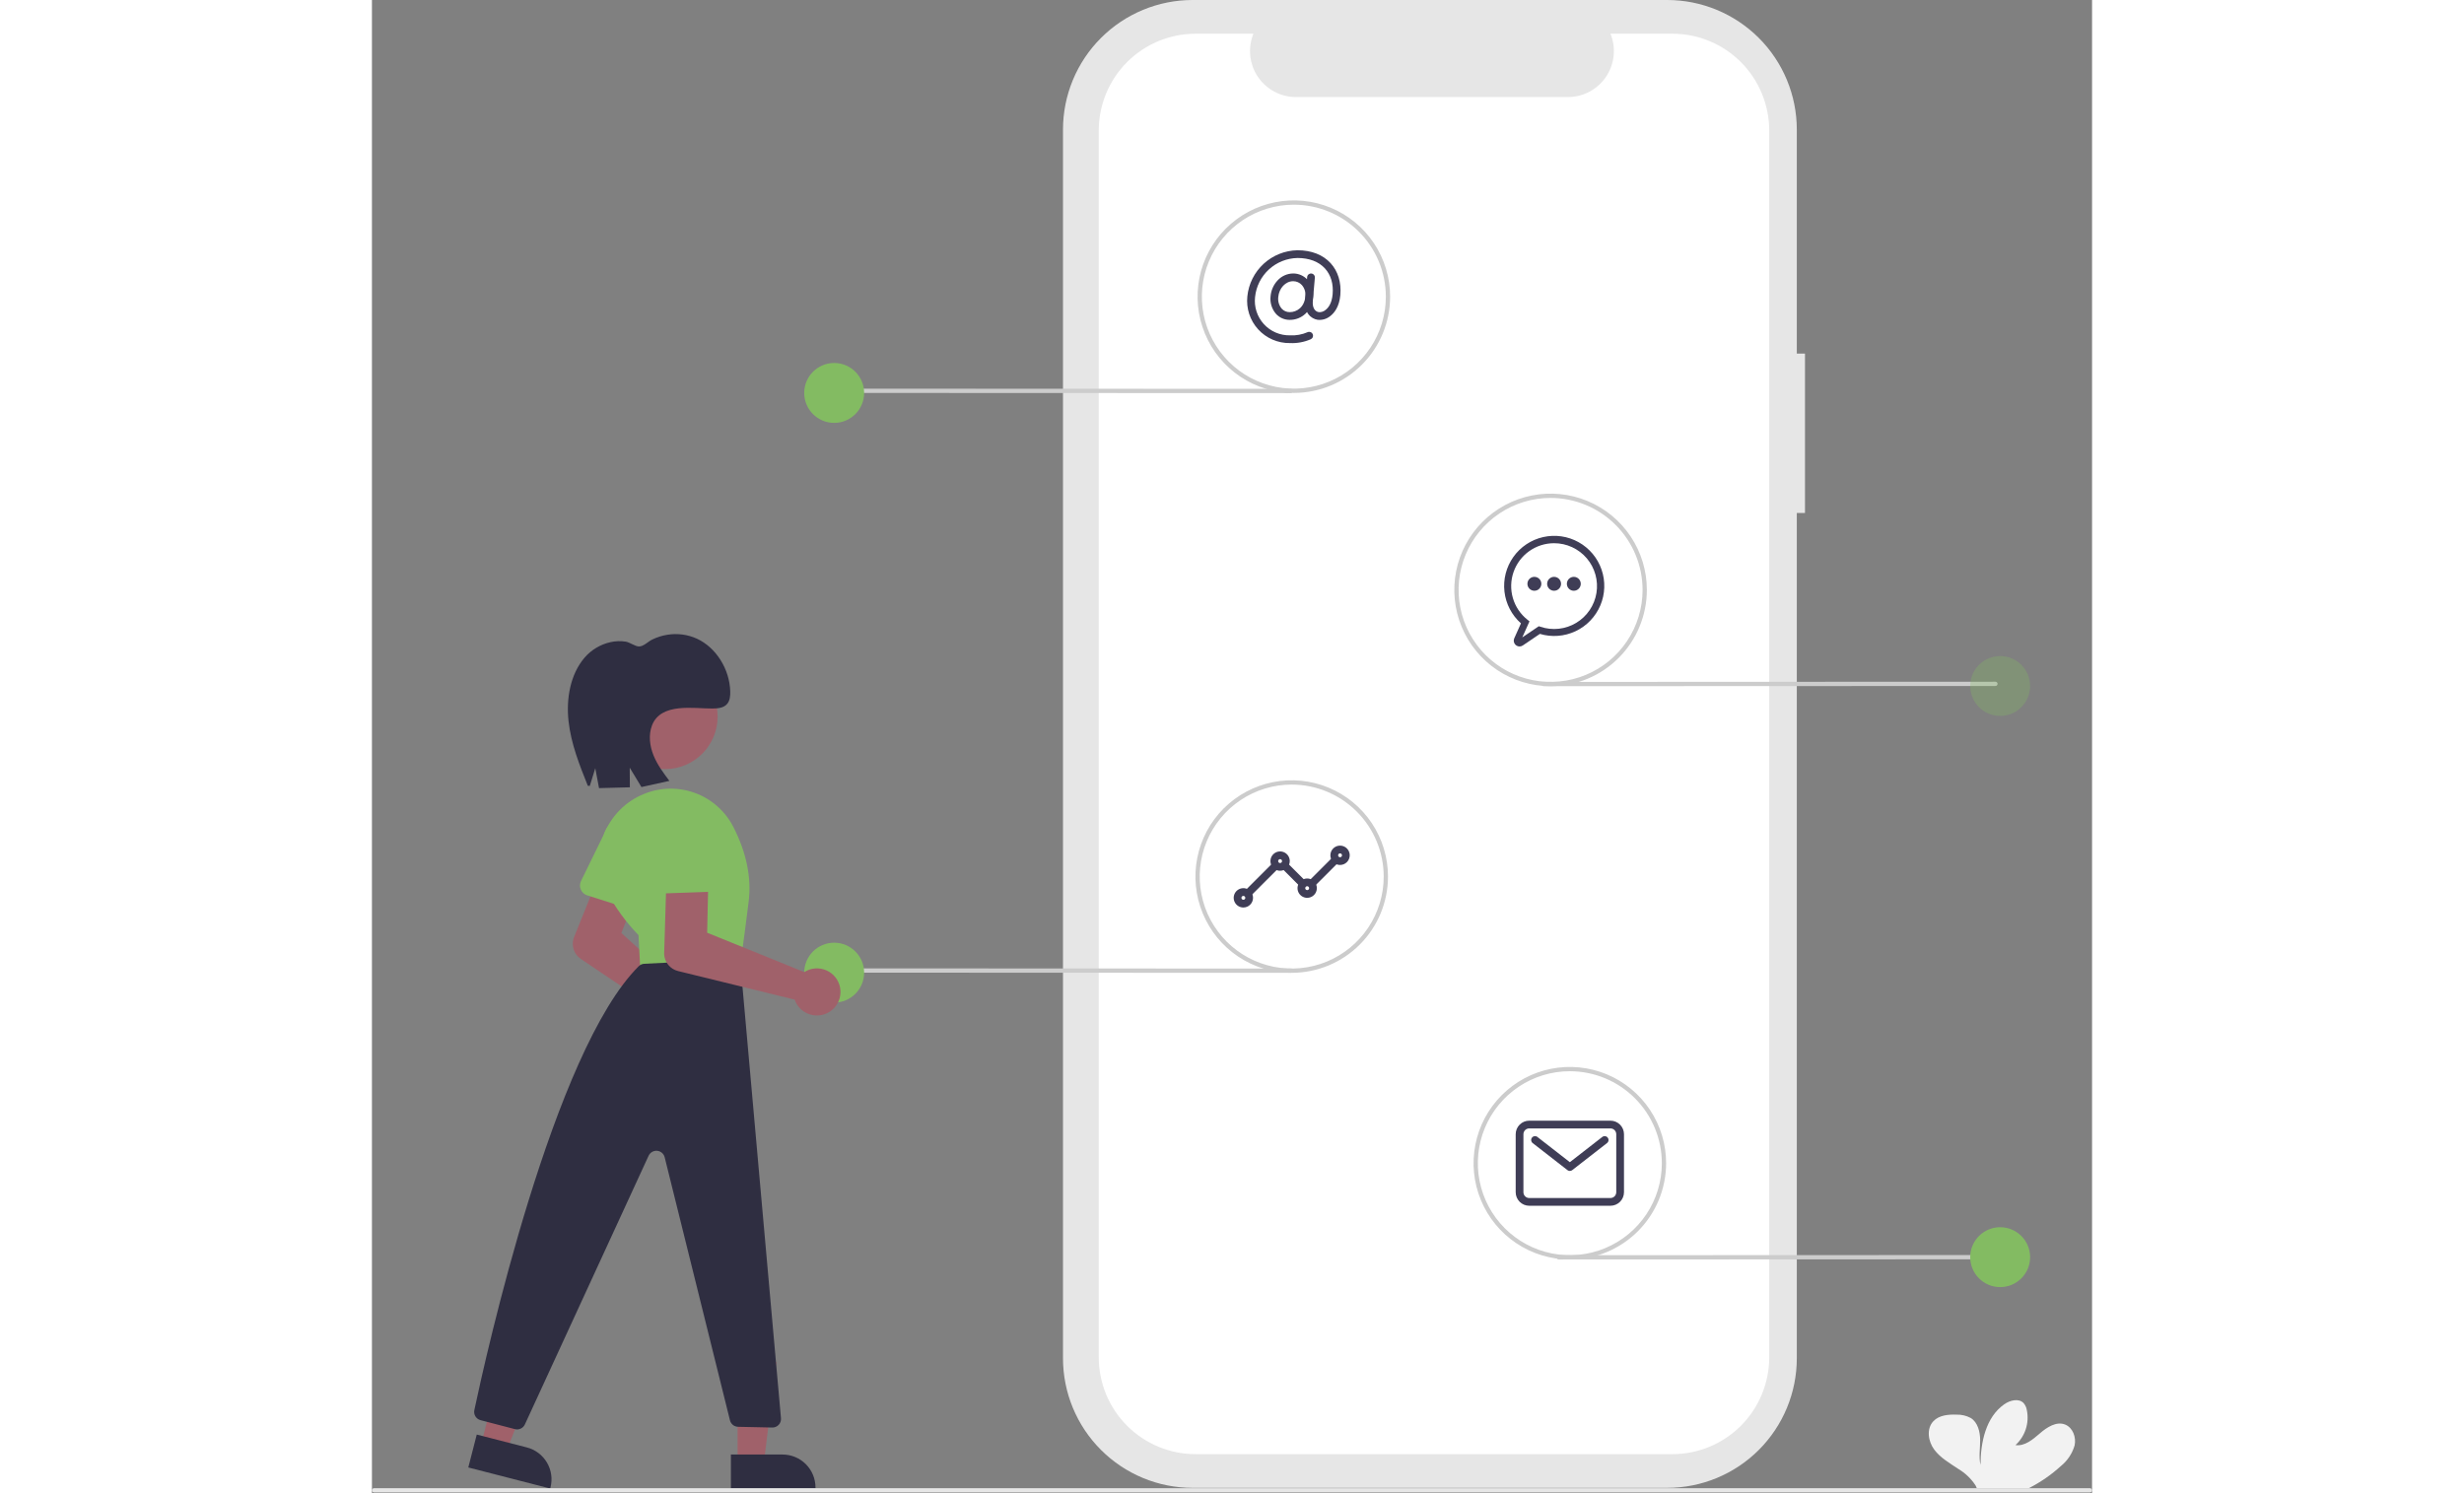 <svg width="495" height="300" viewBox="0 0 804 698" fill="none" xmlns="http://www.w3.org/2000/svg">
<rect x="0" y="0" width="804" height="698" fill="#808080" stroke="none"/>
<g clip-path="url(#clip0_695_2708)">
<path d="M669.819 165.283H665.997V60.594C665.997 44.523 659.613 29.111 648.25 17.747C636.886 6.384 621.474 1.06087e-05 605.404 0H383.598C375.64 0 367.761 1.567 360.409 4.612C353.058 7.658 346.378 12.121 340.751 17.747C335.125 23.374 330.661 30.054 327.616 37.406C324.571 44.757 323.004 52.636 323.004 60.594V634.937C323.004 651.008 329.388 666.42 340.751 677.783C352.115 689.147 367.527 695.531 383.598 695.531H605.403C621.474 695.531 636.886 689.146 648.249 677.783C659.612 666.42 665.996 651.007 665.996 634.937V239.803H669.818L669.819 165.283Z" fill="#E6E6E6"/>
<path d="M607.848 15.758H578.897C580.229 19.023 580.737 22.565 580.377 26.072C580.017 29.579 578.8 32.944 576.833 35.87C574.867 38.796 572.211 41.194 569.099 42.852C565.987 44.509 562.516 45.376 558.99 45.376H431.92C428.395 45.376 424.923 44.509 421.812 42.851C418.701 41.193 416.045 38.796 414.078 35.87C412.112 32.944 410.895 29.579 410.535 26.072C410.175 22.565 410.684 19.023 412.015 15.758H384.973C372.972 15.758 361.462 20.526 352.976 29.012C344.49 37.498 339.723 49.008 339.723 61.009V634.519C339.723 646.52 344.49 658.03 352.976 666.516C361.462 675.002 372.972 679.77 384.973 679.77H607.848C619.849 679.77 631.359 675.002 639.845 666.516C648.331 658.03 653.098 646.52 653.098 634.519V61.008C653.098 49.007 648.331 37.498 639.844 29.012C631.358 20.526 619.849 15.758 607.848 15.758Z" fill="white"/>
<path d="M428.995 149.53C427.787 149.541 426.591 149.298 425.483 148.815C424.376 148.333 423.383 147.624 422.568 146.732C421.6 145.614 420.875 144.307 420.437 142.894C420 141.482 419.859 139.994 420.024 138.524C420.254 135.725 421.428 133.087 423.352 131.041C424.276 130.042 425.394 129.242 426.639 128.691C427.883 128.139 429.227 127.848 430.588 127.835C431.853 127.829 433.106 128.09 434.264 128.6C435.422 129.111 436.459 129.859 437.309 130.797C438.273 131.886 439.001 133.163 439.446 134.548C439.892 135.933 440.046 137.394 439.898 138.841C439.718 141.811 438.437 144.607 436.305 146.682C434.321 148.529 431.706 149.548 428.995 149.53ZM430.588 131.451C427.049 131.451 423.991 134.697 423.626 138.841C423.505 139.811 423.586 140.796 423.863 141.733C424.139 142.671 424.606 143.541 425.234 144.29C425.709 144.813 426.291 145.228 426.939 145.508C427.588 145.788 428.288 145.927 428.995 145.915C432.304 145.915 435.845 143.629 436.296 138.524C436.4 137.576 436.307 136.618 436.022 135.708C435.738 134.799 435.268 133.958 434.642 133.239C434.13 132.673 433.504 132.221 432.806 131.913C432.107 131.605 431.351 131.448 430.588 131.451Z" fill="#3F3D56"/>
<path d="M429.114 160.378C426.317 160.424 423.542 159.874 420.973 158.765C418.405 157.657 416.102 156.015 414.217 153.948C412.331 151.881 410.907 149.437 410.038 146.778C409.169 144.119 408.876 141.306 409.177 138.525C409.77 132.687 412.484 127.27 416.804 123.3C421.125 119.331 426.752 117.084 432.619 116.987C439.128 116.987 444.484 119.078 448.107 123.035C451.543 126.787 453.152 132.068 452.637 137.907C452.15 143.437 449.804 146.318 447.921 147.761C447.09 148.438 446.129 148.94 445.098 149.236C444.067 149.531 442.987 149.614 441.923 149.48C438.947 148.952 435.655 146.249 436.173 140.366L437.131 129.49C437.175 129.014 437.406 128.575 437.773 128.269C438.14 127.963 438.614 127.814 439.09 127.856C439.566 127.898 440.006 128.127 440.314 128.493C440.622 128.858 440.773 129.331 440.733 129.807L439.775 140.683C439.517 143.608 440.556 145.565 442.554 145.92C443.704 146.009 444.844 145.639 445.722 144.89C447.028 143.889 448.664 141.81 449.035 137.589C449.466 132.704 448.223 128.515 445.441 125.477C442.52 122.288 438.087 120.603 432.619 120.603C427.656 120.697 422.898 122.603 419.244 125.963C415.589 129.322 413.29 133.903 412.78 138.84C412.522 141.122 412.755 143.432 413.462 145.616C414.17 147.8 415.336 149.808 416.883 151.505C418.429 153.202 420.32 154.549 422.43 155.456C424.539 156.362 426.818 156.808 429.114 156.762C431.945 156.915 434.774 156.403 437.372 155.265C437.813 155.081 438.31 155.081 438.752 155.262C439.194 155.444 439.547 155.793 439.732 156.234C439.917 156.675 439.92 157.171 439.74 157.615C439.561 158.058 439.213 158.411 438.772 158.599C435.731 159.922 432.427 160.531 429.114 160.378Z" fill="#3F3D56"/>
<path d="M410.023 418.805C409.665 418.805 409.316 418.699 409.018 418.501C408.721 418.302 408.489 418.02 408.352 417.689C408.216 417.359 408.18 416.995 408.25 416.645C408.319 416.294 408.491 415.972 408.744 415.719L420.496 403.967C420.836 403.632 421.295 403.445 421.772 403.447C422.249 403.449 422.706 403.639 423.044 403.976C423.381 404.314 423.571 404.771 423.573 405.248C423.575 405.725 423.388 406.184 423.053 406.524L411.301 418.276C411.133 418.444 410.934 418.577 410.715 418.668C410.495 418.759 410.26 418.806 410.023 418.805ZM439.854 414.285C439.497 414.285 439.147 414.179 438.85 413.981C438.553 413.782 438.321 413.5 438.184 413.169C438.047 412.839 438.011 412.475 438.081 412.125C438.151 411.774 438.323 411.452 438.576 411.199L448.52 401.255C448.86 400.92 449.318 400.733 449.795 400.735C450.273 400.737 450.73 400.927 451.067 401.264C451.405 401.602 451.595 402.059 451.597 402.536C451.599 403.013 451.412 403.472 451.077 403.812L441.133 413.756C440.965 413.924 440.766 414.057 440.546 414.148C440.327 414.239 440.092 414.286 439.854 414.285ZM434.43 414.285C434.193 414.286 433.958 414.239 433.738 414.148C433.519 414.057 433.32 413.924 433.152 413.756L425.92 406.524C425.75 406.356 425.615 406.157 425.523 405.937C425.43 405.717 425.382 405.481 425.381 405.243C425.381 405.004 425.427 404.768 425.518 404.548C425.609 404.327 425.742 404.127 425.911 403.958C426.08 403.789 426.28 403.656 426.501 403.565C426.721 403.474 426.957 403.428 427.196 403.429C427.434 403.429 427.67 403.477 427.89 403.57C428.11 403.662 428.309 403.797 428.477 403.967L435.709 411.199C435.962 411.452 436.134 411.774 436.204 412.125C436.273 412.475 436.237 412.839 436.101 413.169C435.964 413.5 435.732 413.782 435.435 413.981C435.137 414.179 434.788 414.285 434.43 414.285Z" fill="#3F3D56"/>
<path d="M452.508 404.342C451.614 404.342 450.74 404.077 449.997 403.58C449.254 403.083 448.674 402.377 448.332 401.551C447.99 400.725 447.901 399.817 448.075 398.94C448.25 398.063 448.68 397.258 449.312 396.626C449.944 395.994 450.75 395.563 451.626 395.389C452.503 395.214 453.412 395.304 454.238 395.646C455.064 395.988 455.77 396.567 456.266 397.311C456.763 398.054 457.028 398.928 457.028 399.822C457.027 401.02 456.55 402.169 455.703 403.016C454.855 403.864 453.707 404.34 452.508 404.342ZM452.508 398.918C452.329 398.918 452.155 398.971 452.006 399.07C451.857 399.169 451.741 399.311 451.673 399.476C451.605 399.641 451.587 399.823 451.622 399.998C451.656 400.173 451.743 400.335 451.869 400.461C451.995 400.587 452.156 400.673 452.332 400.708C452.507 400.743 452.689 400.725 452.854 400.657C453.019 400.588 453.16 400.473 453.26 400.324C453.359 400.175 453.412 400.001 453.412 399.822C453.412 399.582 453.317 399.352 453.147 399.183C452.978 399.013 452.748 398.918 452.508 398.918Z" fill="#3F3D56"/>
<path d="M437.141 419.709C436.247 419.709 435.373 419.444 434.63 418.948C433.887 418.451 433.307 417.745 432.965 416.919C432.623 416.093 432.534 415.184 432.708 414.308C432.882 413.431 433.313 412.625 433.945 411.993C434.577 411.361 435.382 410.931 436.259 410.756C437.136 410.582 438.045 410.671 438.871 411.013C439.697 411.356 440.403 411.935 440.899 412.678C441.396 413.422 441.661 414.295 441.661 415.189C441.66 416.388 441.183 417.537 440.336 418.384C439.488 419.231 438.339 419.708 437.141 419.709ZM437.141 414.285C436.962 414.285 436.787 414.338 436.639 414.438C436.49 414.537 436.374 414.678 436.306 414.843C436.237 415.009 436.22 415.19 436.254 415.366C436.289 415.541 436.375 415.702 436.502 415.829C436.628 415.955 436.789 416.041 436.965 416.076C437.14 416.111 437.322 416.093 437.487 416.025C437.652 415.956 437.793 415.84 437.893 415.692C437.992 415.543 438.045 415.368 438.045 415.189C438.045 414.95 437.949 414.72 437.78 414.55C437.61 414.381 437.381 414.286 437.141 414.285Z" fill="#3F3D56"/>
<path d="M424.485 407.054C423.591 407.054 422.717 406.788 421.974 406.292C421.23 405.795 420.651 405.089 420.309 404.263C419.967 403.437 419.877 402.529 420.052 401.652C420.226 400.775 420.657 399.97 421.289 399.338C421.921 398.705 422.726 398.275 423.603 398.101C424.48 397.926 425.389 398.016 426.214 398.358C427.04 398.7 427.746 399.279 428.243 400.022C428.74 400.766 429.005 401.64 429.005 402.534C429.003 403.732 428.527 404.881 427.679 405.728C426.832 406.576 425.683 407.052 424.485 407.054ZM424.485 401.63C424.306 401.63 424.131 401.683 423.983 401.782C423.834 401.881 423.718 402.022 423.65 402.188C423.581 402.353 423.563 402.535 423.598 402.71C423.633 402.885 423.719 403.046 423.846 403.173C423.972 403.299 424.133 403.385 424.308 403.42C424.484 403.455 424.666 403.437 424.831 403.369C424.996 403.3 425.137 403.185 425.236 403.036C425.336 402.887 425.389 402.712 425.389 402.534C425.389 402.294 425.293 402.064 425.124 401.895C424.954 401.725 424.724 401.63 424.485 401.63Z" fill="#3F3D56"/>
<path d="M407.309 424.229C406.415 424.229 405.541 423.964 404.798 423.468C404.055 422.971 403.475 422.265 403.133 421.439C402.791 420.613 402.702 419.704 402.876 418.828C403.05 417.951 403.481 417.145 404.113 416.513C404.745 415.881 405.55 415.451 406.427 415.276C407.304 415.102 408.213 415.191 409.039 415.534C409.865 415.876 410.571 416.455 411.067 417.198C411.564 417.942 411.829 418.815 411.829 419.709C411.828 420.908 411.351 422.057 410.504 422.904C409.656 423.751 408.507 424.228 407.309 424.229ZM407.309 418.805C407.13 418.805 406.955 418.858 406.807 418.958C406.658 419.057 406.542 419.198 406.474 419.363C406.405 419.529 406.387 419.71 406.422 419.886C406.457 420.061 406.543 420.222 406.67 420.349C406.796 420.475 406.957 420.561 407.133 420.596C407.308 420.631 407.49 420.613 407.655 420.545C407.82 420.476 407.961 420.36 408.061 420.212C408.16 420.063 408.213 419.888 408.213 419.709C408.213 419.47 408.117 419.24 407.948 419.07C407.778 418.901 407.549 418.806 407.309 418.805Z" fill="#3F3D56"/>
<path d="M578.893 563.653H540.926C539.248 563.651 537.639 562.984 536.453 561.798C535.267 560.611 534.6 559.003 534.598 557.325V530.206C534.6 528.528 535.267 526.92 536.453 525.733C537.639 524.547 539.248 523.88 540.926 523.878H578.893C580.571 523.88 582.179 524.547 583.365 525.733C584.552 526.92 585.219 528.528 585.221 530.206V557.325C585.219 559.003 584.552 560.611 583.365 561.798C582.179 562.984 580.571 563.651 578.893 563.653ZM540.926 527.494C540.207 527.494 539.517 527.78 539.009 528.289C538.5 528.797 538.214 529.487 538.214 530.206V557.325C538.214 558.044 538.5 558.734 539.009 559.242C539.517 559.75 540.207 560.036 540.926 560.037H578.893C579.612 560.036 580.301 559.75 580.81 559.242C581.318 558.734 581.604 558.044 581.605 557.325V530.206C581.604 529.487 581.318 528.797 580.81 528.289C580.301 527.78 579.612 527.494 578.893 527.494L540.926 527.494Z" fill="#3F3D56"/>
<path d="M559.912 547.381C559.51 547.382 559.119 547.248 558.802 547.001L542.53 534.345C542.343 534.199 542.186 534.018 542.068 533.811C541.951 533.605 541.875 533.377 541.846 533.142C541.817 532.906 541.834 532.667 541.897 532.438C541.96 532.209 542.067 531.995 542.213 531.808C542.359 531.62 542.54 531.463 542.746 531.346C542.953 531.229 543.18 531.153 543.416 531.124C543.651 531.094 543.89 531.111 544.119 531.174C544.348 531.237 544.563 531.345 544.75 531.491L559.912 543.283L575.074 531.491C575.261 531.345 575.475 531.237 575.704 531.174C575.933 531.111 576.172 531.094 576.408 531.124C576.643 531.153 576.871 531.229 577.077 531.346C577.284 531.463 577.465 531.62 577.611 531.808C577.756 531.995 577.864 532.209 577.927 532.438C577.99 532.667 578.007 532.906 577.978 533.142C577.948 533.377 577.873 533.605 577.755 533.811C577.638 534.018 577.481 534.199 577.294 534.345L561.022 547.001C560.705 547.248 560.314 547.382 559.912 547.381Z" fill="#3F3D56"/>
<path d="M763.837 588.683L554.695 588.766C554.43 588.766 554.176 588.66 553.988 588.473C553.801 588.285 553.695 588.031 553.695 587.766C553.695 587.5 553.801 587.246 553.988 587.058C554.176 586.871 554.43 586.766 554.695 586.766L763.837 586.683C764.102 586.683 764.356 586.788 764.544 586.976C764.731 587.163 764.837 587.417 764.837 587.683C764.837 587.948 764.731 588.202 764.544 588.39C764.356 588.577 764.102 588.683 763.837 588.683Z" fill="#CCCCCC"/>
<path d="M761.051 601.683C768.783 601.683 775.051 595.415 775.051 587.683C775.051 579.951 768.783 573.683 761.051 573.683C753.319 573.683 747.051 579.951 747.051 587.683C747.051 595.415 753.319 601.683 761.051 601.683Z" fill="#83BB62"/>
<path d="M758.837 320.683L547.695 320.766C547.43 320.766 547.176 320.66 546.988 320.473C546.801 320.285 546.695 320.031 546.695 319.766C546.695 319.5 546.801 319.246 546.988 319.058C547.176 318.871 547.43 318.766 547.695 318.766L758.837 318.683C759.102 318.683 759.356 318.788 759.544 318.975C759.731 319.163 759.837 319.417 759.837 319.683C759.837 319.948 759.731 320.202 759.544 320.39C759.356 320.577 759.102 320.683 758.837 320.683Z" fill="#CCCCCC"/>
<path d="M761.051 334.683C768.783 334.683 775.051 328.415 775.051 320.683C775.051 312.951 768.783 306.683 761.051 306.683C753.319 306.683 747.051 312.951 747.051 320.683C747.051 328.415 753.319 334.683 761.051 334.683Z" fill="#83BB62" fill-opacity="0.3"/>
<path d="M218.27 183.683L429.411 183.766C429.676 183.766 429.93 183.66 430.118 183.473C430.305 183.285 430.411 183.031 430.411 182.766C430.411 182.5 430.305 182.246 430.118 182.058C429.93 181.871 429.676 181.766 429.411 181.766L218.27 181.683C218.004 181.683 217.75 181.788 217.562 181.975C217.375 182.163 217.27 182.417 217.27 182.683C217.27 182.948 217.375 183.202 217.562 183.39C217.75 183.577 218.004 183.683 218.27 183.683Z" fill="#CCCCCC"/>
<path d="M216.051 197.683C223.783 197.683 230.051 191.415 230.051 183.683C230.051 175.951 223.783 169.683 216.051 169.683C208.319 169.683 202.051 175.951 202.051 183.683C202.051 191.415 208.319 197.683 216.051 197.683Z" fill="#83BB62"/>
<path d="M218.27 454.683L429.411 454.766C429.676 454.766 429.93 454.66 430.118 454.473C430.305 454.285 430.411 454.031 430.411 453.766C430.411 453.5 430.305 453.246 430.118 453.058C429.93 452.871 429.676 452.766 429.411 452.766L218.27 452.683C218.004 452.683 217.75 452.788 217.562 452.976C217.375 453.163 217.27 453.417 217.27 453.683C217.27 453.948 217.375 454.202 217.562 454.39C217.75 454.577 218.004 454.683 218.27 454.683Z" fill="#CCCCCC"/>
<path d="M216.051 468.683C223.783 468.683 230.051 462.415 230.051 454.683C230.051 446.951 223.783 440.683 216.051 440.683C208.319 440.683 202.051 446.951 202.051 454.683C202.051 462.415 208.319 468.683 216.051 468.683Z" fill="#83BB62"/>
<path d="M559.91 588.765C551.01 588.765 542.31 586.126 534.909 581.182C527.509 576.237 521.742 569.209 518.336 560.986C514.93 552.763 514.039 543.715 515.775 534.986C517.511 526.257 521.797 518.239 528.09 511.946C534.384 505.652 542.402 501.366 551.131 499.63C559.86 497.894 568.908 498.785 577.131 502.191C585.354 505.597 592.382 511.365 597.326 518.765C602.271 526.165 604.91 534.865 604.91 543.765C604.897 555.696 600.151 567.134 591.715 575.57C583.279 584.006 571.841 588.752 559.91 588.765ZM559.91 500.765C551.406 500.765 543.092 503.287 536.021 508.012C528.949 512.737 523.438 519.453 520.183 527.31C516.929 535.167 516.077 543.813 517.736 552.154C519.396 560.495 523.491 568.157 529.505 574.171C535.518 580.185 543.18 584.28 551.521 585.939C559.862 587.598 568.508 586.747 576.366 583.492C584.223 580.238 590.938 574.726 595.663 567.655C600.388 560.584 602.91 552.27 602.91 543.765C602.897 532.365 598.363 521.435 590.302 513.374C582.24 505.313 571.311 500.778 559.91 500.765Z" fill="#CCCCCC"/>
<path d="M429.91 454.765C421.01 454.765 412.31 452.126 404.909 447.182C397.509 442.237 391.742 435.209 388.336 426.986C384.93 418.763 384.039 409.715 385.775 400.986C387.511 392.257 391.797 384.239 398.09 377.946C404.384 371.652 412.402 367.366 421.131 365.63C429.86 363.894 438.908 364.785 447.131 368.191C455.354 371.597 462.382 377.365 467.326 384.765C472.271 392.165 474.91 400.865 474.91 409.765C474.897 421.696 470.151 433.134 461.715 441.57C453.279 450.006 441.841 454.752 429.91 454.765ZM429.91 366.765C421.406 366.765 413.092 369.287 406.021 374.012C398.949 378.737 393.438 385.453 390.183 393.31C386.929 401.167 386.077 409.813 387.736 418.154C389.396 426.495 393.491 434.157 399.505 440.171C405.518 446.185 413.18 450.28 421.521 451.939C429.862 453.598 438.508 452.747 446.366 449.492C454.223 446.238 460.938 440.726 465.663 433.655C470.388 426.584 472.91 418.27 472.91 409.765C472.897 398.365 468.363 387.435 460.302 379.374C452.24 371.313 441.311 366.778 429.91 366.765Z" fill="#CCCCCC"/>
<path d="M550.91 320.765C542.01 320.765 533.31 318.126 525.909 313.182C518.509 308.237 512.742 301.209 509.336 292.986C505.93 284.763 505.039 275.715 506.775 266.986C508.511 258.257 512.797 250.239 519.09 243.946C525.384 237.652 533.402 233.366 542.131 231.63C550.86 229.894 559.908 230.785 568.131 234.191C576.354 237.597 583.382 243.365 588.326 250.765C593.271 258.165 595.91 266.865 595.91 275.765C595.897 287.696 591.151 299.134 582.715 307.57C574.279 316.006 562.841 320.752 550.91 320.765ZM550.91 232.765C542.406 232.765 534.092 235.287 527.021 240.012C519.949 244.737 514.438 251.453 511.183 259.31C507.929 267.167 507.077 275.813 508.736 284.154C510.396 292.495 514.491 300.157 520.505 306.171C526.518 312.185 534.18 316.28 542.521 317.939C550.862 319.598 559.508 318.747 567.366 315.492C575.223 312.238 581.938 306.726 586.663 299.655C591.388 292.584 593.91 284.27 593.91 275.765C593.897 264.365 589.363 253.435 581.302 245.374C573.24 237.313 562.311 232.778 550.91 232.765Z" fill="#CCCCCC"/>
<path d="M430.91 183.683C422.01 183.683 413.31 181.043 405.909 176.099C398.509 171.154 392.742 164.126 389.336 155.903C385.93 147.681 385.039 138.633 386.775 129.904C388.511 121.174 392.797 113.156 399.09 106.863C405.384 100.569 413.402 96.284 422.131 94.547C430.86 92.811 439.908 93.702 448.131 97.108C456.354 100.514 463.382 106.282 468.326 113.682C473.271 121.082 475.91 129.782 475.91 138.683C475.897 150.613 471.151 162.051 462.715 170.488C454.279 178.924 442.841 183.669 430.91 183.683ZM430.91 95.683C422.406 95.683 414.092 98.204 407.021 102.929C399.949 107.654 394.438 114.37 391.183 122.227C387.929 130.084 387.077 138.73 388.736 147.072C390.396 155.413 394.491 163.075 400.505 169.088C406.518 175.102 414.18 179.197 422.521 180.856C430.862 182.516 439.508 181.664 447.366 178.409C455.223 175.155 461.938 169.643 466.663 162.572C471.388 155.501 473.91 147.187 473.91 138.683C473.897 127.282 469.363 116.353 461.302 108.291C453.24 100.23 442.311 95.695 430.91 95.683Z" fill="#CCCCCC"/>
<path d="M148.504 488.58C147.274 487.641 146.255 486.455 145.514 485.097C144.773 483.739 144.326 482.241 144.202 480.699C144.175 480.339 144.166 479.979 144.177 479.619L97.609 448.256C96.084 447.219 94.936 445.718 94.335 443.975C93.734 442.233 93.712 440.342 94.272 438.586L116.529 383.29C117.486 380.91 119.348 379.006 121.707 377.996C124.065 376.986 126.728 376.951 129.112 377.899C131.496 378.848 133.407 380.702 134.427 383.057C135.446 385.411 135.491 388.074 134.552 390.461L116.582 436.152L152.844 469.087C153.322 468.978 153.808 468.903 154.297 468.863C157.097 468.64 159.877 469.497 162.066 471.258C164.254 473.02 165.686 475.552 166.068 478.335C166.449 481.118 165.752 483.942 164.118 486.227C162.484 488.513 160.037 490.086 157.28 490.625C156.573 490.762 155.854 490.831 155.133 490.831C152.736 490.833 150.405 490.041 148.504 488.58Z" fill="#A0616A"/>
<path d="M97.627 415.85C97.354 415.214 97.222 414.526 97.24 413.834C97.257 413.142 97.424 412.462 97.728 411.84L108.353 390.124C109.425 386.749 111.792 383.936 114.934 382.303C118.077 380.67 121.738 380.35 125.117 381.413C128.495 382.476 131.314 384.835 132.956 387.972C134.597 391.11 134.928 394.771 133.875 398.153L129.996 422.094C129.885 422.778 129.628 423.429 129.243 424.004C128.858 424.579 128.353 425.065 127.763 425.427C127.174 425.79 126.513 426.021 125.826 426.105C125.139 426.189 124.442 426.124 123.782 425.914L100.597 418.546C99.937 418.337 99.33 417.988 98.817 417.522C98.305 417.057 97.899 416.487 97.627 415.85Z" fill="#83BB62"/>
<path d="M170.908 683.95H183.168L189 636.662L170.906 636.663L170.908 683.95Z" fill="#A0616A"/>
<path d="M167.781 679.948L191.925 679.947H191.926C193.947 679.946 195.947 680.344 197.814 681.118C199.681 681.891 201.377 683.024 202.806 684.453C204.235 685.882 205.368 687.578 206.141 689.445C206.915 691.311 207.313 693.312 207.313 695.333V695.833L167.782 695.834L167.781 679.948Z" fill="#2F2E41"/>
<path d="M51.023 675.264L62.897 678.315L80.317 633.967L62.792 629.464L51.023 675.264Z" fill="#A0616A"/>
<path d="M48.993 670.608L72.377 676.618L72.378 676.618C74.335 677.121 76.174 678.004 77.789 679.218C79.405 680.431 80.766 681.951 81.794 683.691C82.822 685.43 83.497 687.355 83.781 689.356C84.066 691.356 83.953 693.393 83.45 695.35L83.326 695.834L45.039 685.995L48.993 670.608Z" fill="#2F2E41"/>
<path d="M137.014 359.541C150.579 359.541 161.575 348.545 161.575 334.98C161.575 321.416 150.579 310.419 137.014 310.419C123.449 310.419 112.453 321.416 112.453 334.98C112.453 348.545 123.449 359.541 137.014 359.541Z" fill="#A0616A"/>
<path d="M124.591 437.141C118.748 431.126 113.786 424.314 109.855 416.907C107.764 412.845 106.547 408.391 106.282 403.831C106.017 399.271 106.709 394.706 108.315 390.43C109.955 386.059 112.491 382.079 115.762 378.747C119.033 375.415 122.965 372.805 127.306 371.085C134.917 367.996 143.41 367.868 151.111 370.727C158.813 373.586 165.165 379.224 168.918 386.532C175.064 398.559 177.472 410.318 176.077 421.484C173.408 442.829 171.846 453.863 171.434 454.275L171.297 454.412L125.607 456.443L124.591 437.141Z" fill="#83BB62"/>
<path d="M127.307 450.535L168.194 448.5C169.226 448.449 170.238 448.799 171.018 449.478C171.798 450.156 172.285 451.11 172.377 452.14L191.185 662.972C191.235 663.532 191.167 664.096 190.984 664.628C190.801 665.16 190.508 665.647 190.124 666.058C189.74 666.469 189.273 666.795 188.755 667.013C188.237 667.232 187.678 667.338 187.116 667.326L171.142 666.986C170.264 666.968 169.416 666.66 168.729 666.112C168.043 665.563 167.557 664.804 167.345 663.951L136.829 540.988C136.629 540.184 136.185 539.461 135.556 538.921C134.928 538.38 134.148 538.048 133.322 537.97C132.497 537.892 131.668 538.072 130.95 538.486C130.232 538.9 129.66 539.526 129.313 540.279L71.483 665.878C71.091 666.731 70.41 667.419 69.561 667.821C68.712 668.222 67.749 668.313 66.84 668.076L50.765 663.882C49.77 663.624 48.913 662.992 48.371 662.118C47.831 661.244 47.647 660.195 47.86 659.189C53.149 634.221 84.832 491.233 124.721 451.656C125.416 450.977 126.336 450.578 127.307 450.535Z" fill="#2F2E41"/>
<path d="M204.733 474.207C203.254 473.751 201.888 472.989 200.724 471.97C199.56 470.952 198.623 469.699 197.975 468.294C197.825 467.967 197.693 467.632 197.578 467.29L143.047 453.927C141.259 453.48 139.663 452.467 138.497 451.039C137.331 449.61 136.658 447.844 136.578 446.002L138.383 386.424C138.46 383.86 139.551 381.431 141.415 379.668C143.28 377.906 145.767 376.955 148.332 377.022C150.896 377.089 153.33 378.17 155.099 380.027C156.869 381.885 157.831 384.368 157.774 386.933L156.677 436.017L202.078 454.414C202.49 454.148 202.919 453.909 203.363 453.701C204.985 452.95 206.765 452.604 208.55 452.695C210.335 452.785 212.071 453.308 213.608 454.219C215.146 455.13 216.438 456.402 217.374 457.925C218.31 459.447 218.861 461.174 218.98 462.958C219.099 464.741 218.782 466.526 218.057 468.159C217.332 469.793 216.22 471.225 214.817 472.332C213.415 473.44 211.764 474.189 210.007 474.516C208.25 474.843 206.44 474.737 204.733 474.207Z" fill="#A0616A"/>
<path d="M132.568 416.111C132.098 415.604 131.742 415 131.526 414.343C131.31 413.685 131.238 412.989 131.315 412.301L134.018 388.277C133.893 384.738 135.176 381.293 137.586 378.698C139.996 376.104 143.337 374.571 146.876 374.436C150.415 374.3 153.863 375.574 156.464 377.977C159.066 380.38 160.608 383.716 160.753 387.255L165.152 411.107C165.277 411.787 165.255 412.487 165.085 413.158C164.916 413.829 164.604 414.456 164.171 414.996C163.737 415.536 163.192 415.975 162.574 416.286C161.955 416.596 161.277 416.769 160.585 416.794L136.272 417.652C135.58 417.677 134.891 417.552 134.252 417.286C133.613 417.02 133.038 416.619 132.568 416.111Z" fill="#83BB62"/>
<path d="M101.821 367.407L104.388 359.112L106.143 368.421L120.556 368.039L120.489 358.862L125.968 367.919L139.029 365.032C136.239 361.314 133.415 357.538 131.631 353.156C129.846 348.773 129.197 343.633 130.864 339.197C134.986 328.229 150.615 331.298 159.164 331.205C161.658 331.178 164.473 330.998 166.106 328.959C167.336 327.424 167.538 325.228 167.475 323.198C167.154 312.743 160.878 302.769 152.004 298.612C147.66 296.612 142.818 295.956 138.099 296.729C135.637 297.118 133.247 297.871 131.007 298.963C129.01 299.938 126.913 302.262 124.762 302.199C122.955 302.146 120.563 300.264 118.596 299.942C116.227 299.576 113.811 299.661 111.473 300.191C106.775 301.238 102.54 303.772 99.397 307.417C92.716 315.179 90.731 326.618 91.896 337.148C93.06 347.678 96.999 357.582 100.895 367.314" fill="#2F2E41"/>
<path d="M803 697.683H1C0.735 697.683 0.48 697.577 0.293 697.39C0.105 697.202 0 696.948 0 696.683C0 696.417 0.105 696.163 0.293 695.976C0.48 695.788 0.735 695.683 1 695.683H803C803.265 695.683 803.52 695.788 803.707 695.976C803.895 696.163 804 696.417 804 696.683C804 696.948 803.895 697.202 803.707 697.39C803.52 697.577 803.265 697.683 803 697.683Z" fill="#E6E6E6"/>
<path d="M789.47 685.289C792.522 682.814 794.746 679.466 795.845 675.693C796.659 671.874 795.032 667.391 791.396 665.914C787.311 664.336 782.945 667.175 779.641 670.031C776.337 672.887 772.535 676.157 768.201 675.543C770.421 673.52 772.079 670.956 773.013 668.102C773.947 665.248 774.125 662.2 773.531 659.256C773.352 658.031 772.834 656.881 772.037 655.935C769.779 653.511 765.661 654.557 762.938 656.467C754.305 662.543 751.898 674.265 751.864 684.824C750.984 681.006 751.715 677.038 751.698 673.202C751.682 669.367 750.603 664.901 747.315 662.875C745.277 661.78 742.987 661.236 740.674 661.298C736.789 661.165 732.472 661.547 729.816 664.386C726.495 667.906 727.375 673.833 730.247 677.668C733.12 681.504 737.47 683.977 741.471 686.667C744.694 688.578 747.441 691.195 749.507 694.321C749.752 694.753 749.952 695.21 750.104 695.682H774.428C779.889 692.914 784.949 689.418 789.47 685.289Z" fill="#F2F2F2"/>
<path d="M536.404 302.202C535.951 302.2 535.507 302.085 535.11 301.868C534.714 301.651 534.378 301.338 534.133 300.958C533.887 300.579 533.741 300.144 533.706 299.693C533.671 299.242 533.749 298.79 533.933 298.377L537.062 291.396C532.751 287.566 530.004 282.28 529.35 276.55C528.696 270.821 530.18 265.051 533.518 260.348C536.856 255.646 541.812 252.34 547.436 251.067C553.061 249.793 558.957 250.64 563.995 253.446C569.033 256.252 572.858 260.819 574.737 266.272C576.615 271.724 576.414 277.678 574.173 282.991C571.932 288.305 567.809 292.604 562.593 295.065C557.378 297.525 551.437 297.974 545.911 296.324L537.926 301.73C537.477 302.037 536.947 302.201 536.404 302.202ZM552.55 253.935C548.39 253.933 544.332 255.225 540.939 257.631C537.547 260.038 534.987 263.441 533.614 267.368C532.242 271.295 532.126 275.551 533.281 279.548C534.436 283.544 536.806 287.082 540.062 289.671L541.047 290.457L537.681 297.969L545.407 292.738L546.169 292.995C548.925 293.92 551.849 294.236 554.739 293.919C557.629 293.603 560.416 292.661 562.905 291.161C565.395 289.66 567.529 287.636 569.159 285.229C570.789 282.821 571.876 280.088 572.345 277.219C572.813 274.35 572.652 271.413 571.873 268.613C571.094 265.812 569.715 263.214 567.832 260.999C565.949 258.784 563.607 257.005 560.968 255.785C558.329 254.566 555.457 253.934 552.55 253.935Z" fill="#3F3D56"/>
<path d="M552.549 276.161C554.346 276.161 555.802 274.704 555.802 272.908C555.802 271.112 554.346 269.656 552.549 269.656C550.753 269.656 549.297 271.112 549.297 272.908C549.297 274.704 550.753 276.161 552.549 276.161Z" fill="#3F3D56"/>
<path d="M543.335 276.161C545.131 276.161 546.587 274.704 546.587 272.908C546.587 271.112 545.131 269.656 543.335 269.656C541.538 269.656 540.082 271.112 540.082 272.908C540.082 274.704 541.538 276.161 543.335 276.161Z" fill="#3F3D56"/>
<path d="M561.768 276.161C563.564 276.161 565.021 274.704 565.021 272.908C565.021 271.112 563.564 269.656 561.768 269.656C559.972 269.656 558.516 271.112 558.516 272.908C558.516 274.704 559.972 276.161 561.768 276.161Z" fill="#3F3D56"/>
</g>
<defs>
<clipPath id="clip0_695_2708">
<rect width="804" height="697.683" fill="white"/>
</clipPath>
</defs>
</svg>
